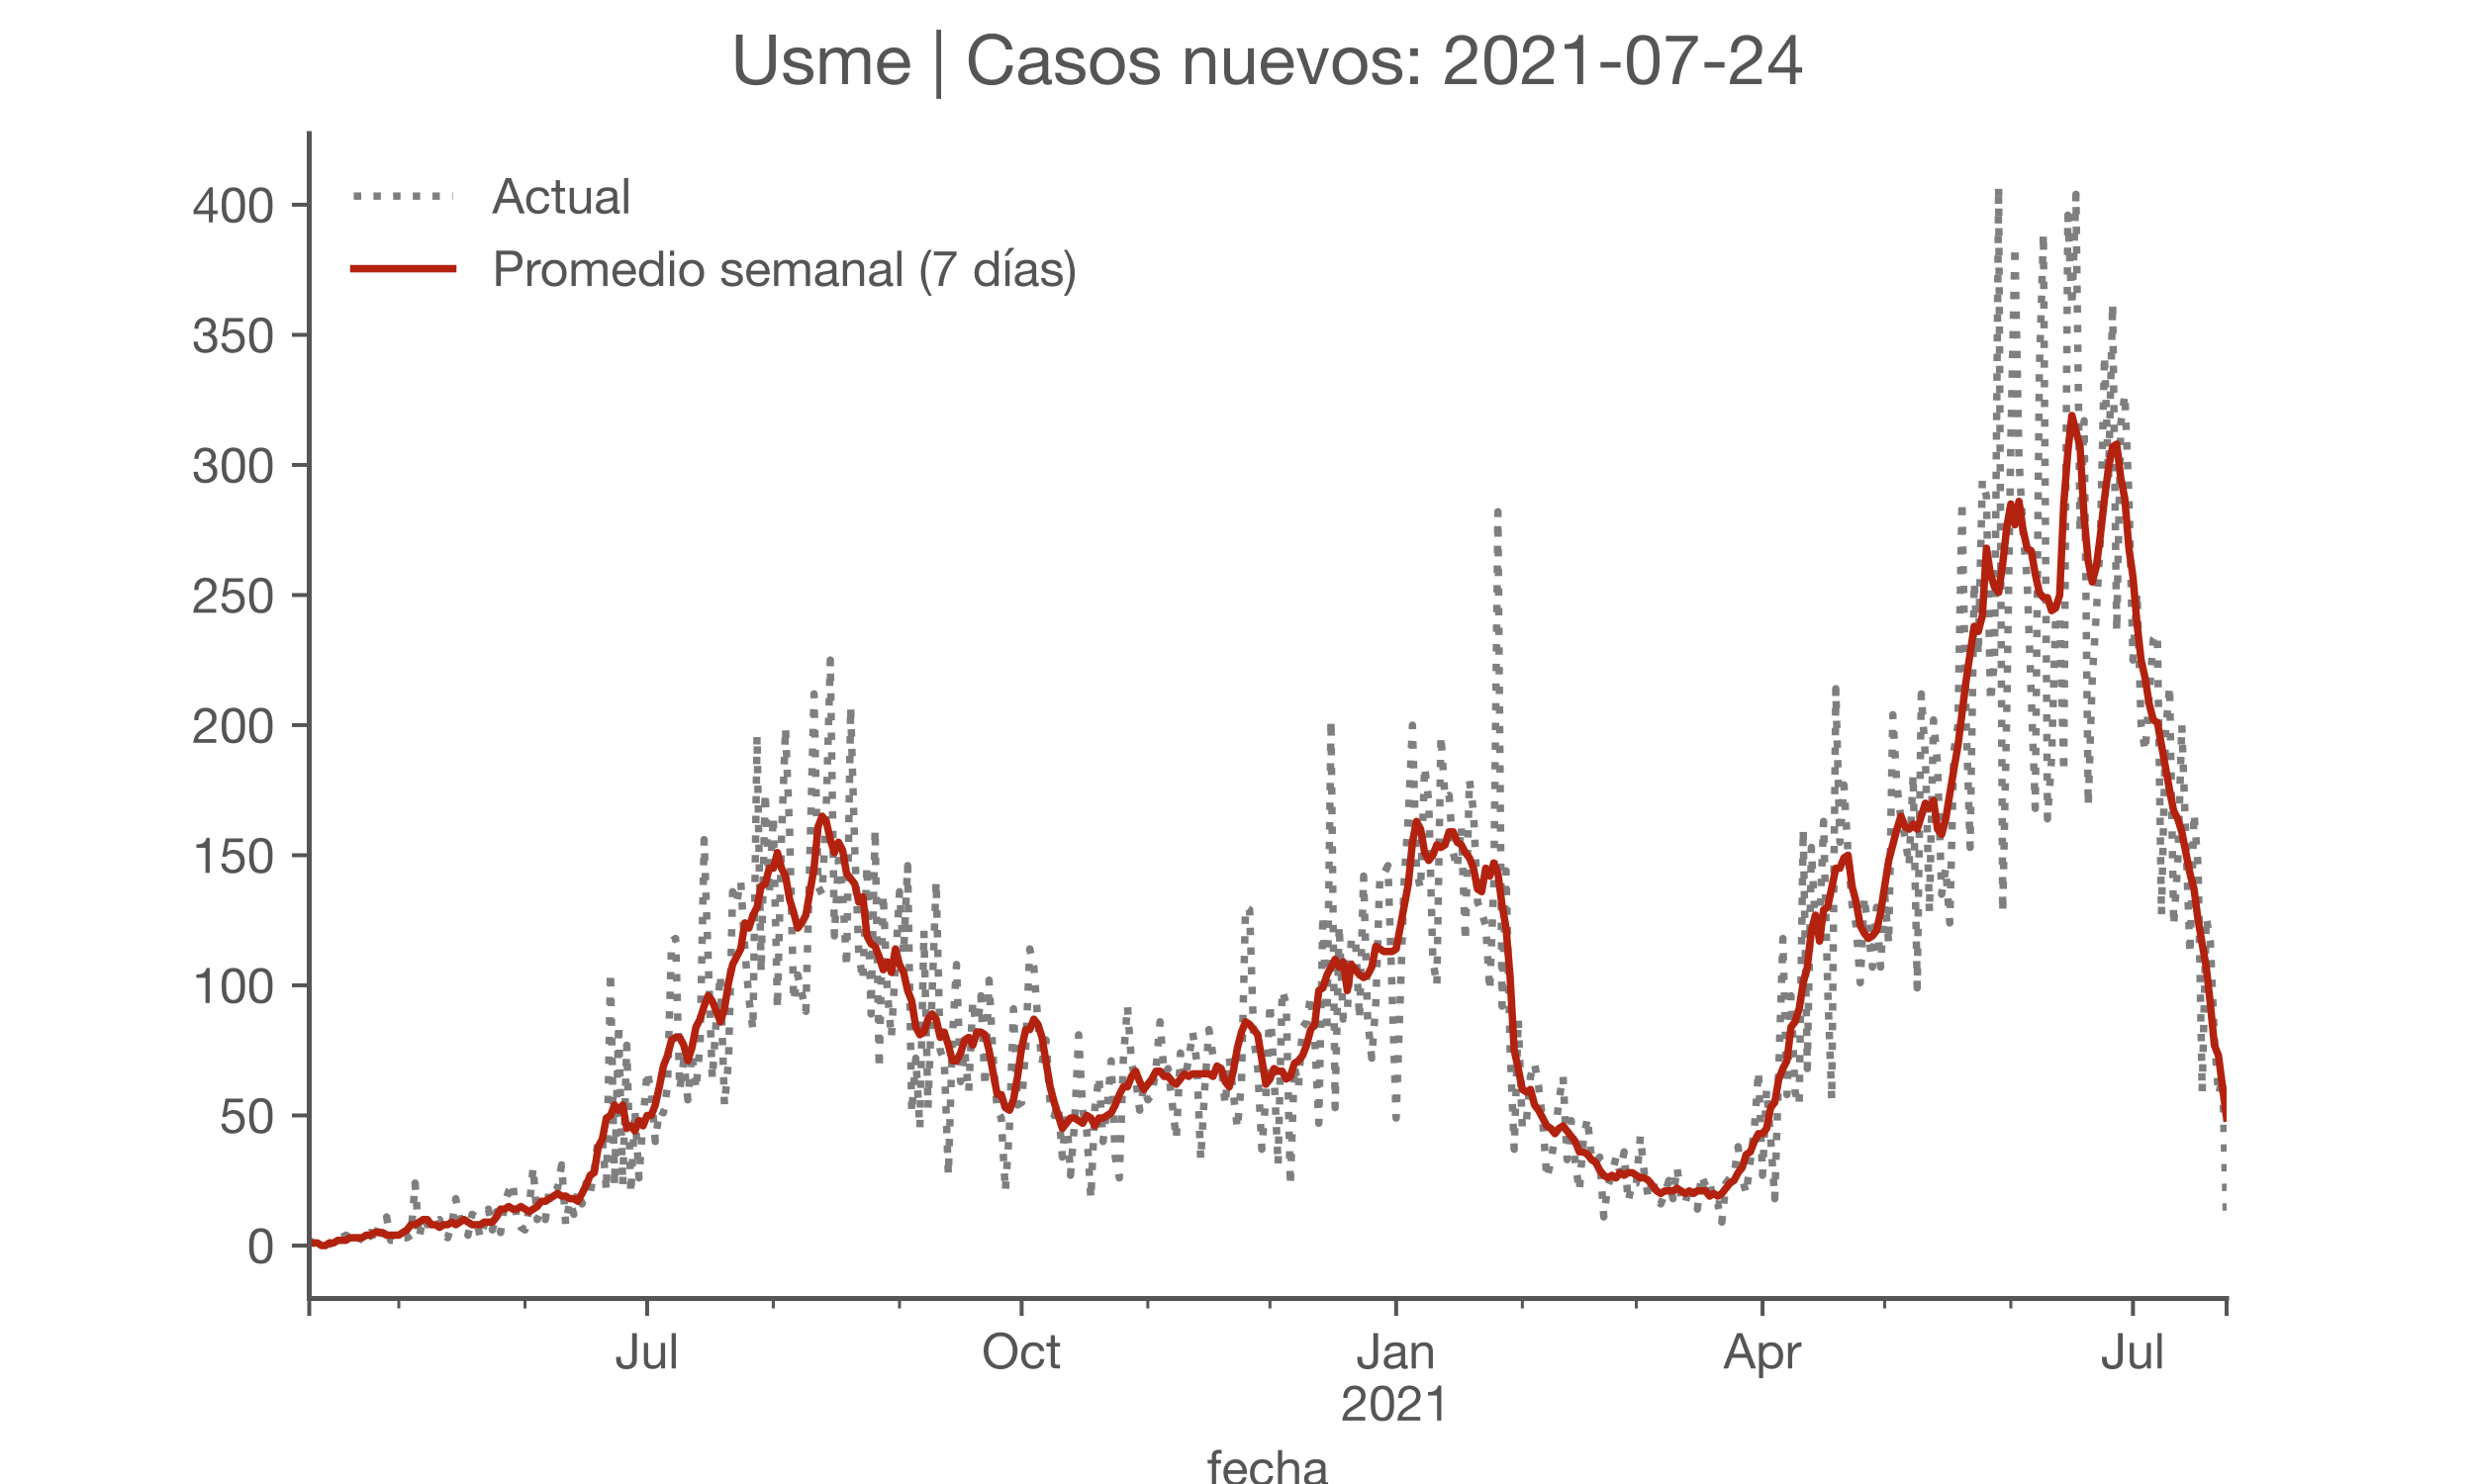 <?xml version="1.0" encoding="utf-8" standalone="no"?>
<!DOCTYPE svg PUBLIC "-//W3C//DTD SVG 1.1//EN"
  "http://www.w3.org/Graphics/SVG/1.1/DTD/svg11.dtd">
<!-- Created with matplotlib (https://matplotlib.org/) -->
<svg height="300pt" version="1.1" viewBox="0 0 500 300" width="500pt" xmlns="http://www.w3.org/2000/svg" xmlns:xlink="http://www.w3.org/1999/xlink">
 <defs>
  <style type="text/css">*{stroke-linecap:butt;stroke-linejoin:round;}</style>
 </defs>
 <g id="figure_1">
  <g id="patch_1">
   <path d="M 0 300 
L 500 300 
L 500 0 
L 0 0 
z
" style="fill:#ffffff;"/>
  </g>
  <g id="axes_1">
   <g id="patch_2">
    <path d="M 62.5 262.5 
L 450 262.5 
L 450 27 
L 62.5 27 
z
" style="fill:#ffffff;"/>
   </g>
   <g id="matplotlib.axis_1">
    <g id="xtick_1">
     <g id="line2d_1">
      <defs>
       <path d="M 0 0 
L 0 3.5 
" id="m0db5bf2053" style="stroke:#555555;stroke-width:0.8;"/>
      </defs>
      <g>
       <use style="fill:#555555;stroke:#555555;stroke-width:0.8;" x="62.5" xlink:href="#m0db5bf2053" y="262.5"/>
      </g>
     </g>
    </g>
    <g id="xtick_2">
     <g id="line2d_2">
      <g>
       <use style="fill:#555555;stroke:#555555;stroke-width:0.8;" x="130.786" xlink:href="#m0db5bf2053" y="262.5"/>
      </g>
     </g>
     <g id="text_1">
      <!-- Jul -->
      <g style="fill:#555555;" transform="translate(124.3 276.641)scale(0.1 -0.1)">
       <defs>
        <path d="M 44.094 17.797 
L 44.094 71.406 
L 34.594 71.406 
L 34.594 19.203 
Q 34.594 13.297 32.141 9.797 
Q 29.703 6.297 23.203 6.297 
Q 19.703 6.297 17.453 7.344 
Q 15.203 8.406 13.953 10.297 
Q 12.703 12.203 12.203 14.797 
Q 11.703 17.406 11.703 20.5 
L 11.703 23.5 
L 2.203 23.5 
L 2.203 19.094 
Q 2.203 8.906 7.594 3.656 
Q 13 -1.594 23 -1.594 
Q 29 -1.594 33.047 0.047 
Q 37.094 1.703 39.547 4.453 
Q 42 7.203 43.047 10.703 
Q 44.094 14.203 44.094 17.797 
z
" id="HelveticaNeue-74"/>
        <path d="M 49.203 0 
L 49.203 51.703 
L 40.703 51.703 
L 40.703 22.5 
Q 40.703 19 39.75 16.047 
Q 38.797 13.094 36.891 10.891 
Q 35 8.703 32.141 7.5 
Q 29.297 6.297 25.406 6.297 
Q 20.5 6.297 17.703 9.094 
Q 14.906 11.906 14.906 16.703 
L 14.906 51.703 
L 6.406 51.703 
L 6.406 17.703 
Q 6.406 13.5 7.25 10.047 
Q 8.094 6.594 10.188 4.094 
Q 12.297 1.594 15.688 0.25 
Q 19.094 -1.094 24.203 -1.094 
Q 29.906 -1.094 34.094 1.156 
Q 38.297 3.406 41 8.203 
L 41.203 8.203 
L 41.203 0 
z
" id="HelveticaNeue-117"/>
        <path d="M 6.906 71.406 
L 6.906 0 
L 15.406 0 
L 15.406 71.406 
z
" id="HelveticaNeue-108"/>
       </defs>
       <use xlink:href="#HelveticaNeue-74"/>
       <use x="51.9" xlink:href="#HelveticaNeue-117"/>
       <use x="107.5" xlink:href="#HelveticaNeue-108"/>
      </g>
     </g>
    </g>
    <g id="xtick_3">
     <g id="line2d_3">
      <g>
       <use style="fill:#555555;stroke:#555555;stroke-width:0.8;" x="206.476" xlink:href="#m0db5bf2053" y="262.5"/>
      </g>
     </g>
     <g id="text_2">
      <!-- Oct -->
      <g style="fill:#555555;" transform="translate(198.415 276.641)scale(0.1 -0.1)">
       <defs>
        <path d="M 13.297 35.703 
Q 13.297 41.094 14.688 46.344 
Q 16.094 51.594 19.094 55.797 
Q 22.094 60 26.797 62.547 
Q 31.5 65.094 38 65.094 
Q 44.5 65.094 49.203 62.547 
Q 53.906 60 56.906 55.797 
Q 59.906 51.594 61.297 46.344 
Q 62.703 41.094 62.703 35.703 
Q 62.703 30.297 61.297 25.047 
Q 59.906 19.797 56.906 15.594 
Q 53.906 11.406 49.203 8.844 
Q 44.5 6.297 38 6.297 
Q 31.5 6.297 26.797 8.844 
Q 22.094 11.406 19.094 15.594 
Q 16.094 19.797 14.688 25.047 
Q 13.297 30.297 13.297 35.703 
z
M 3.797 35.703 
Q 3.797 28.406 5.938 21.656 
Q 8.094 14.906 12.391 9.703 
Q 16.703 4.5 23.094 1.453 
Q 29.5 -1.594 38 -1.594 
Q 46.5 -1.594 52.891 1.453 
Q 59.297 4.5 63.594 9.703 
Q 67.906 14.906 70.047 21.656 
Q 72.203 28.406 72.203 35.703 
Q 72.203 43 70.047 49.75 
Q 67.906 56.5 63.594 61.703 
Q 59.297 66.906 52.891 70 
Q 46.5 73.094 38 73.094 
Q 29.5 73.094 23.094 70 
Q 16.703 66.906 12.391 61.703 
Q 8.094 56.5 5.938 49.75 
Q 3.797 43 3.797 35.703 
z
" id="HelveticaNeue-79"/>
        <path d="M 41.5 35.094 
L 50.297 35.094 
Q 49.797 39.703 47.891 43.047 
Q 46 46.406 43.047 48.594 
Q 40.094 50.797 36.25 51.844 
Q 32.406 52.906 28 52.906 
Q 21.906 52.906 17.297 50.75 
Q 12.703 48.594 9.641 44.844 
Q 6.594 41.094 5.094 36.047 
Q 3.594 31 3.594 25.203 
Q 3.594 19.406 5.141 14.547 
Q 6.703 9.703 9.75 6.203 
Q 12.797 2.703 17.344 0.797 
Q 21.906 -1.094 27.797 -1.094 
Q 37.703 -1.094 43.453 4.094 
Q 49.203 9.297 50.594 18.906 
L 41.906 18.906 
Q 41.094 12.906 37.547 9.594 
Q 34 6.297 27.703 6.297 
Q 23.703 6.297 20.797 7.891 
Q 17.906 9.5 16.094 12.141 
Q 14.297 14.797 13.438 18.188 
Q 12.594 21.594 12.594 25.203 
Q 12.594 29.094 13.391 32.75 
Q 14.203 36.406 16.047 39.203 
Q 17.906 42 21 43.703 
Q 24.094 45.406 28.703 45.406 
Q 34.094 45.406 37.297 42.703 
Q 40.5 40 41.5 35.094 
z
" id="HelveticaNeue-99"/>
        <path d="M 18.203 51.703 
L 18.203 67.203 
L 9.703 67.203 
L 9.703 51.703 
L 0.906 51.703 
L 0.906 44.203 
L 9.703 44.203 
L 9.703 11.297 
Q 9.703 7.703 10.391 5.5 
Q 11.094 3.297 12.547 2.094 
Q 14 0.906 16.344 0.453 
Q 18.703 0 22 0 
L 28.5 0 
L 28.5 7.5 
L 24.594 7.5 
Q 22.594 7.5 21.344 7.641 
Q 20.094 7.797 19.391 8.297 
Q 18.703 8.797 18.453 9.688 
Q 18.203 10.594 18.203 12.094 
L 18.203 44.203 
L 28.5 44.203 
L 28.5 51.703 
z
" id="HelveticaNeue-116"/>
       </defs>
       <use xlink:href="#HelveticaNeue-79"/>
       <use x="76" xlink:href="#HelveticaNeue-99"/>
       <use x="129.7" xlink:href="#HelveticaNeue-116"/>
      </g>
     </g>
    </g>
    <g id="xtick_4">
     <g id="line2d_4">
      <g>
       <use style="fill:#555555;stroke:#555555;stroke-width:0.8;" x="282.166" xlink:href="#m0db5bf2053" y="262.5"/>
      </g>
     </g>
     <g id="text_3">
      <!-- Jan -->
      <g style="fill:#555555;" transform="translate(274.105 276.641)scale(0.1 -0.1)">
       <defs>
        <path d="M 52.203 0.203 
Q 50 -1.094 46.094 -1.094 
Q 42.797 -1.094 40.844 0.75 
Q 38.906 2.594 38.906 6.797 
Q 35.406 2.594 30.75 0.75 
Q 26.094 -1.094 20.703 -1.094 
Q 17.203 -1.094 14.047 -0.297 
Q 10.906 0.5 8.594 2.203 
Q 6.297 3.906 4.938 6.656 
Q 3.594 9.406 3.594 13.297 
Q 3.594 17.703 5.094 20.5 
Q 6.594 23.297 9.047 25.047 
Q 11.5 26.797 14.641 27.688 
Q 17.797 28.594 21.094 29.203 
Q 24.594 29.906 27.75 30.25 
Q 30.906 30.594 33.297 31.25 
Q 35.703 31.906 37.094 33.156 
Q 38.5 34.406 38.5 36.797 
Q 38.5 39.594 37.453 41.297 
Q 36.406 43 34.75 43.891 
Q 33.094 44.797 31.047 45.094 
Q 29 45.406 27 45.406 
Q 21.594 45.406 18 43.344 
Q 14.406 41.297 14.094 35.594 
L 5.594 35.594 
Q 5.797 40.406 7.594 43.703 
Q 9.406 47 12.406 49.047 
Q 15.406 51.094 19.25 52 
Q 23.094 52.906 27.5 52.906 
Q 31 52.906 34.453 52.406 
Q 37.906 51.906 40.703 50.344 
Q 43.5 48.797 45.203 46 
Q 46.906 43.203 46.906 38.703 
L 46.906 12.094 
Q 46.906 9.094 47.25 7.688 
Q 47.594 6.297 49.594 6.297 
Q 50.703 6.297 52.203 6.797 
z
M 38.406 26.703 
Q 36.797 25.5 34.188 24.953 
Q 31.594 24.406 28.75 24.047 
Q 25.906 23.703 23 23.25 
Q 20.094 22.797 17.797 21.797 
Q 15.5 20.797 14.047 18.938 
Q 12.594 17.094 12.594 13.906 
Q 12.594 11.797 13.438 10.344 
Q 14.297 8.906 15.641 8 
Q 17 7.094 18.797 6.688 
Q 20.594 6.297 22.594 6.297 
Q 26.797 6.297 29.797 7.438 
Q 32.797 8.594 34.688 10.344 
Q 36.594 12.094 37.5 14.141 
Q 38.406 16.203 38.406 18 
z
" id="HelveticaNeue-97"/>
        <path d="M 6.406 51.703 
L 6.406 0 
L 14.906 0 
L 14.906 29.203 
Q 14.906 32.703 15.844 35.641 
Q 16.797 38.594 18.688 40.797 
Q 20.594 43 23.438 44.203 
Q 26.297 45.406 30.203 45.406 
Q 35.094 45.406 37.891 42.594 
Q 40.703 39.797 40.703 35 
L 40.703 0 
L 49.203 0 
L 49.203 34 
Q 49.203 38.203 48.344 41.641 
Q 47.5 45.094 45.391 47.594 
Q 43.297 50.094 39.891 51.5 
Q 36.5 52.906 31.406 52.906 
Q 19.906 52.906 14.594 43.5 
L 14.406 43.5 
L 14.406 51.703 
z
" id="HelveticaNeue-110"/>
       </defs>
       <use xlink:href="#HelveticaNeue-74"/>
       <use x="51.9" xlink:href="#HelveticaNeue-97"/>
       <use x="105.6" xlink:href="#HelveticaNeue-110"/>
      </g>
      <!-- 2021 -->
      <g style="fill:#555555;" transform="translate(271.047 287.18)scale(0.1 -0.1)">
       <defs>
        <path d="M 4.406 45.797 
L 12.906 45.797 
Q 12.797 49 13.547 52.141 
Q 14.297 55.297 16 57.797 
Q 17.703 60.297 20.344 61.844 
Q 23 63.406 26.703 63.406 
Q 29.5 63.406 32 62.5 
Q 34.5 61.594 36.344 59.891 
Q 38.203 58.203 39.297 55.844 
Q 40.406 53.5 40.406 50.594 
Q 40.406 46.906 39.25 44.094 
Q 38.094 41.297 35.844 38.891 
Q 33.594 36.5 30.188 34.141 
Q 26.797 31.797 22.297 29 
Q 18.594 26.797 15.188 24.297 
Q 11.797 21.797 9.094 18.5 
Q 6.406 15.203 4.656 10.75 
Q 2.906 6.297 2.406 0 
L 48.703 0 
L 48.703 7.5 
L 12.297 7.5 
Q 12.906 10.797 14.844 13.344 
Q 16.797 15.906 19.547 18.094 
Q 22.297 20.297 25.594 22.25 
Q 28.906 24.203 32.203 26.203 
Q 35.5 28.297 38.594 30.594 
Q 41.703 32.906 44.094 35.75 
Q 46.5 38.594 47.953 42.188 
Q 49.406 45.797 49.406 50.5 
Q 49.406 55.5 47.656 59.297 
Q 45.906 63.094 42.906 65.641 
Q 39.906 68.203 35.844 69.547 
Q 31.797 70.906 27.203 70.906 
Q 21.594 70.906 17.188 69 
Q 12.797 67.094 9.844 63.75 
Q 6.906 60.406 5.5 55.797 
Q 4.094 51.203 4.406 45.797 
z
" id="HelveticaNeue-50"/>
        <path d="M 13.203 34.906 
Q 13.203 37.5 13.25 40.641 
Q 13.297 43.797 13.75 46.938 
Q 14.203 50.094 15.047 53.094 
Q 15.906 56.094 17.547 58.344 
Q 19.203 60.594 21.703 62 
Q 24.203 63.406 27.797 63.406 
Q 31.406 63.406 33.906 62 
Q 36.406 60.594 38.047 58.344 
Q 39.703 56.094 40.547 53.094 
Q 41.406 50.094 41.844 46.938 
Q 42.297 43.797 42.344 40.641 
Q 42.406 37.5 42.406 34.906 
Q 42.406 30.906 42.156 25.953 
Q 41.906 21 40.547 16.641 
Q 39.203 12.297 36.203 9.297 
Q 33.203 6.297 27.797 6.297 
Q 22.406 6.297 19.406 9.297 
Q 16.406 12.297 15.047 16.641 
Q 13.703 21 13.453 25.953 
Q 13.203 30.906 13.203 34.906 
z
M 4.203 34.797 
Q 4.203 30.906 4.391 26.703 
Q 4.594 22.5 5.391 18.5 
Q 6.203 14.5 7.703 10.953 
Q 9.203 7.406 11.797 4.703 
Q 14.406 2 18.344 0.453 
Q 22.297 -1.094 27.797 -1.094 
Q 33.406 -1.094 37.297 0.453 
Q 41.203 2 43.797 4.703 
Q 46.406 7.406 47.906 10.953 
Q 49.406 14.5 50.203 18.5 
Q 51 22.5 51.203 26.703 
Q 51.406 30.906 51.406 34.797 
Q 51.406 38.703 51.203 42.891 
Q 51 47.094 50.203 51.094 
Q 49.406 55.094 47.906 58.688 
Q 46.406 62.297 43.797 65 
Q 41.203 67.703 37.25 69.297 
Q 33.297 70.906 27.797 70.906 
Q 22.297 70.906 18.344 69.297 
Q 14.406 67.703 11.797 65 
Q 9.203 62.297 7.703 58.688 
Q 6.203 55.094 5.391 51.094 
Q 4.594 47.094 4.391 42.891 
Q 4.203 38.703 4.203 34.797 
z
" id="HelveticaNeue-48"/>
        <path d="M 35.594 0 
L 35.594 70.906 
L 29.094 70.906 
Q 28.406 66.906 26.5 64.297 
Q 24.594 61.703 21.844 60.203 
Q 19.094 58.703 15.688 58.141 
Q 12.297 57.594 8.703 57.594 
L 8.703 50.797 
L 27.094 50.797 
L 27.094 0 
z
" id="HelveticaNeue-49"/>
       </defs>
       <use xlink:href="#HelveticaNeue-50"/>
       <use x="55.6" xlink:href="#HelveticaNeue-48"/>
       <use x="111.2" xlink:href="#HelveticaNeue-50"/>
       <use x="166.8" xlink:href="#HelveticaNeue-49"/>
      </g>
     </g>
    </g>
    <g id="xtick_5">
     <g id="line2d_5">
      <g>
       <use style="fill:#555555;stroke:#555555;stroke-width:0.8;" x="356.21" xlink:href="#m0db5bf2053" y="262.5"/>
      </g>
     </g>
     <g id="text_4">
      <!-- Apr -->
      <g style="fill:#555555;" transform="translate(348.341 276.641)scale(0.1 -0.1)">
       <defs>
        <path d="M 20.094 29.5 
L 32.203 62.797 
L 32.406 62.797 
L 44.297 29.5 
z
M 27.203 71.406 
L -0.594 0 
L 9.094 0 
L 17.094 21.5 
L 47.297 21.5 
L 55.094 0 
L 65.594 0 
L 37.703 71.406 
z
" id="HelveticaNeue-65"/>
        <path d="M 6.703 51.703 
L 6.703 -19.703 
L 15.203 -19.703 
L 15.203 6.906 
L 15.406 6.906 
Q 16.797 4.594 18.844 3.047 
Q 20.906 1.5 23.203 0.594 
Q 25.5 -0.297 27.844 -0.688 
Q 30.203 -1.094 32.094 -1.094 
Q 38 -1.094 42.453 1 
Q 46.906 3.094 49.844 6.75 
Q 52.797 10.406 54.25 15.297 
Q 55.703 20.203 55.703 25.703 
Q 55.703 31.203 54.203 36.094 
Q 52.703 41 49.75 44.75 
Q 46.797 48.5 42.344 50.703 
Q 37.906 52.906 31.906 52.906 
Q 26.5 52.906 22 50.953 
Q 17.5 49 15.406 44.703 
L 15.203 44.703 
L 15.203 51.703 
z
M 46.703 26.297 
Q 46.703 22.5 45.891 18.891 
Q 45.094 15.297 43.297 12.5 
Q 41.5 9.703 38.547 8 
Q 35.594 6.297 31.203 6.297 
Q 26.797 6.297 23.688 7.938 
Q 20.594 9.594 18.641 12.297 
Q 16.703 15 15.797 18.547 
Q 14.906 22.094 14.906 25.906 
Q 14.906 29.5 15.75 33 
Q 16.594 36.5 18.5 39.25 
Q 20.406 42 23.406 43.703 
Q 26.406 45.406 30.703 45.406 
Q 34.797 45.406 37.844 43.797 
Q 40.906 42.203 42.844 39.5 
Q 44.797 36.797 45.75 33.344 
Q 46.703 29.906 46.703 26.297 
z
" id="HelveticaNeue-112"/>
        <path d="M 6.094 51.703 
L 6.094 0 
L 14.594 0 
L 14.594 23 
Q 14.594 28 15.594 31.844 
Q 16.594 35.703 18.797 38.391 
Q 21 41.094 24.594 42.5 
Q 28.203 43.906 33.297 43.906 
L 33.297 52.906 
Q 26.406 53.094 21.906 50.094 
Q 17.406 47.094 14.297 40.797 
L 14.094 40.797 
L 14.094 51.703 
z
" id="HelveticaNeue-114"/>
       </defs>
       <use xlink:href="#HelveticaNeue-65"/>
       <use x="64.8" xlink:href="#HelveticaNeue-112"/>
       <use x="124.1" xlink:href="#HelveticaNeue-114"/>
      </g>
     </g>
    </g>
    <g id="xtick_6">
     <g id="line2d_6">
      <g>
       <use style="fill:#555555;stroke:#555555;stroke-width:0.8;" x="431.077" xlink:href="#m0db5bf2053" y="262.5"/>
      </g>
     </g>
     <g id="text_5">
      <!-- Jul -->
      <g style="fill:#555555;" transform="translate(424.592 276.641)scale(0.1 -0.1)">
       <use xlink:href="#HelveticaNeue-74"/>
       <use x="51.9" xlink:href="#HelveticaNeue-117"/>
       <use x="107.5" xlink:href="#HelveticaNeue-108"/>
      </g>
     </g>
    </g>
    <g id="xtick_7">
     <g id="line2d_7">
      <g>
       <use style="fill:#555555;stroke:#555555;stroke-width:0.8;" x="450" xlink:href="#m0db5bf2053" y="262.5"/>
      </g>
     </g>
    </g>
    <g id="xtick_8">
     <g id="line2d_8">
      <defs>
       <path d="M 0 0 
L 0 2 
" id="m8825374f97" style="stroke:#555555;stroke-width:0.6;"/>
      </defs>
      <g>
       <use style="fill:#555555;stroke:#555555;stroke-width:0.6;" x="80.6" xlink:href="#m8825374f97" y="262.5"/>
      </g>
     </g>
    </g>
    <g id="xtick_9">
     <g id="line2d_9">
      <g>
       <use style="fill:#555555;stroke:#555555;stroke-width:0.6;" x="106.104" xlink:href="#m8825374f97" y="262.5"/>
      </g>
     </g>
    </g>
    <g id="xtick_10">
     <g id="line2d_10">
      <g>
       <use style="fill:#555555;stroke:#555555;stroke-width:0.6;" x="156.29" xlink:href="#m8825374f97" y="262.5"/>
      </g>
     </g>
    </g>
    <g id="xtick_11">
     <g id="line2d_11">
      <g>
       <use style="fill:#555555;stroke:#555555;stroke-width:0.6;" x="181.794" xlink:href="#m8825374f97" y="262.5"/>
      </g>
     </g>
    </g>
    <g id="xtick_12">
     <g id="line2d_12">
      <g>
       <use style="fill:#555555;stroke:#555555;stroke-width:0.6;" x="231.98" xlink:href="#m8825374f97" y="262.5"/>
      </g>
     </g>
    </g>
    <g id="xtick_13">
     <g id="line2d_13">
      <g>
       <use style="fill:#555555;stroke:#555555;stroke-width:0.6;" x="256.661" xlink:href="#m8825374f97" y="262.5"/>
      </g>
     </g>
    </g>
    <g id="xtick_14">
     <g id="line2d_14">
      <g>
       <use style="fill:#555555;stroke:#555555;stroke-width:0.6;" x="307.67" xlink:href="#m8825374f97" y="262.5"/>
      </g>
     </g>
    </g>
    <g id="xtick_15">
     <g id="line2d_15">
      <g>
       <use style="fill:#555555;stroke:#555555;stroke-width:0.6;" x="330.706" xlink:href="#m8825374f97" y="262.5"/>
      </g>
     </g>
    </g>
    <g id="xtick_16">
     <g id="line2d_16">
      <g>
       <use style="fill:#555555;stroke:#555555;stroke-width:0.6;" x="380.892" xlink:href="#m8825374f97" y="262.5"/>
      </g>
     </g>
    </g>
    <g id="xtick_17">
     <g id="line2d_17">
      <g>
       <use style="fill:#555555;stroke:#555555;stroke-width:0.6;" x="406.396" xlink:href="#m8825374f97" y="262.5"/>
      </g>
     </g>
    </g>
    <g id="text_6">
     <!-- fecha -->
     <g style="fill:#555555;" transform="translate(243.935 300.291)scale(0.1 -0.1)">
      <defs>
       <path d="M 9.906 44.203 
L 9.906 0 
L 18.406 0 
L 18.406 44.203 
L 28.406 44.203 
L 28.406 51.703 
L 18.406 51.703 
L 18.406 58.906 
Q 18.406 62.297 20.094 63.5 
Q 21.797 64.703 24.906 64.703 
Q 26 64.703 27.297 64.547 
Q 28.594 64.406 29.703 64 
L 29.703 71.406 
Q 28.5 71.797 26.953 72 
Q 25.406 72.203 24.203 72.203 
Q 17.203 72.203 13.547 68.953 
Q 9.906 65.703 9.906 59.406 
L 9.906 51.703 
L 1.203 51.703 
L 1.203 44.203 
z
" id="HelveticaNeue-102"/>
       <path d="M 42.297 30.797 
L 12.594 30.797 
Q 12.797 33.797 13.891 36.438 
Q 15 39.094 16.891 41.094 
Q 18.797 43.094 21.438 44.25 
Q 24.094 45.406 27.406 45.406 
Q 30.594 45.406 33.25 44.25 
Q 35.906 43.094 37.844 41.141 
Q 39.797 39.203 40.938 36.5 
Q 42.094 33.797 42.297 30.797 
z
M 50.5 16.406 
L 42.094 16.406 
Q 41 11.297 37.547 8.797 
Q 34.094 6.297 28.703 6.297 
Q 24.5 6.297 21.391 7.688 
Q 18.297 9.094 16.297 11.438 
Q 14.297 13.797 13.391 16.844 
Q 12.5 19.906 12.594 23.297 
L 51.297 23.297 
Q 51.5 28 50.453 33.203 
Q 49.406 38.406 46.656 42.797 
Q 43.906 47.203 39.344 50.047 
Q 34.797 52.906 27.906 52.906 
Q 22.594 52.906 18.141 50.906 
Q 13.703 48.906 10.453 45.297 
Q 7.203 41.703 5.391 36.797 
Q 3.594 31.906 3.594 26 
Q 3.797 20.094 5.344 15.094 
Q 6.906 10.094 10 6.5 
Q 13.094 2.906 17.641 0.906 
Q 22.203 -1.094 28.406 -1.094 
Q 37.203 -1.094 43 3.297 
Q 48.797 7.703 50.5 16.406 
z
" id="HelveticaNeue-101"/>
       <path d="M 6.406 71.406 
L 6.406 0 
L 14.906 0 
L 14.906 29.203 
Q 14.906 32.703 15.844 35.641 
Q 16.797 38.594 18.688 40.797 
Q 20.594 43 23.438 44.203 
Q 26.297 45.406 30.203 45.406 
Q 35.094 45.406 37.891 42.594 
Q 40.703 39.797 40.703 35 
L 40.703 0 
L 49.203 0 
L 49.203 34 
Q 49.203 38.203 48.344 41.641 
Q 47.5 45.094 45.391 47.594 
Q 43.297 50.094 39.891 51.5 
Q 36.5 52.906 31.406 52.906 
Q 29.094 52.906 26.641 52.406 
Q 24.203 51.906 21.953 50.844 
Q 19.703 49.797 17.891 48.141 
Q 16.094 46.5 15.094 44.094 
L 14.906 44.094 
L 14.906 71.406 
z
" id="HelveticaNeue-104"/>
      </defs>
      <use xlink:href="#HelveticaNeue-102"/>
      <use x="29.6" xlink:href="#HelveticaNeue-101"/>
      <use x="83.3" xlink:href="#HelveticaNeue-99"/>
      <use x="137" xlink:href="#HelveticaNeue-104"/>
      <use x="192.6" xlink:href="#HelveticaNeue-97"/>
     </g>
    </g>
   </g>
   <g id="matplotlib.axis_2">
    <g id="ytick_1">
     <g id="line2d_18">
      <defs>
       <path d="M 0 0 
L -3.5 0 
" id="m5fdce26d82" style="stroke:#555555;stroke-width:0.8;"/>
      </defs>
      <g>
       <use style="fill:#555555;stroke:#555555;stroke-width:0.8;" x="62.5" xlink:href="#m5fdce26d82" y="251.795"/>
      </g>
     </g>
     <g id="text_7">
      <!-- 0 -->
      <g style="fill:#555555;" transform="translate(49.941 255.366)scale(0.1 -0.1)">
       <use xlink:href="#HelveticaNeue-48"/>
      </g>
     </g>
    </g>
    <g id="ytick_2">
     <g id="line2d_19">
      <g>
       <use style="fill:#555555;stroke:#555555;stroke-width:0.8;" x="62.5" xlink:href="#m5fdce26d82" y="225.494"/>
      </g>
     </g>
     <g id="text_8">
      <!-- 50 -->
      <g style="fill:#555555;" transform="translate(44.381 229.065)scale(0.1 -0.1)">
       <defs>
        <path d="M 47 62.203 
L 47 69.703 
L 12 69.703 
L 5.406 32.906 
L 12.703 32.5 
Q 15.203 35.5 18.453 37.344 
Q 21.703 39.203 25.906 39.203 
Q 29.5 39.203 32.453 38 
Q 35.406 36.797 37.5 34.641 
Q 39.594 32.5 40.75 29.547 
Q 41.906 26.594 41.906 23.094 
Q 41.906 18.906 40.703 15.75 
Q 39.5 12.594 37.453 10.5 
Q 35.406 8.406 32.656 7.344 
Q 29.906 6.297 26.906 6.297 
Q 23.703 6.297 21.047 7.25 
Q 18.406 8.203 16.453 9.953 
Q 14.5 11.703 13.344 14.047 
Q 12.203 16.406 12 19.094 
L 3.5 19.094 
Q 3.594 14.297 5.391 10.5 
Q 7.203 6.703 10.297 4.141 
Q 13.406 1.594 17.453 0.25 
Q 21.5 -1.094 26.094 -1.094 
Q 32.297 -1.094 36.938 0.844 
Q 41.594 2.797 44.688 6.094 
Q 47.797 9.406 49.344 13.656 
Q 50.906 17.906 50.906 22.406 
Q 50.906 28.5 49.094 33.047 
Q 47.297 37.594 44.188 40.641 
Q 41.094 43.703 36.891 45.203 
Q 32.703 46.703 28 46.703 
Q 24.406 46.703 20.75 45.453 
Q 17.094 44.203 14.797 41.594 
L 14.594 41.797 
L 18.406 62.203 
z
" id="HelveticaNeue-53"/>
       </defs>
       <use xlink:href="#HelveticaNeue-53"/>
       <use x="55.6" xlink:href="#HelveticaNeue-48"/>
      </g>
     </g>
    </g>
    <g id="ytick_3">
     <g id="line2d_20">
      <g>
       <use style="fill:#555555;stroke:#555555;stroke-width:0.8;" x="62.5" xlink:href="#m5fdce26d82" y="199.193"/>
      </g>
     </g>
     <g id="text_9">
      <!-- 100 -->
      <g style="fill:#555555;" transform="translate(38.822 202.764)scale(0.1 -0.1)">
       <use xlink:href="#HelveticaNeue-49"/>
       <use x="55.6" xlink:href="#HelveticaNeue-48"/>
       <use x="111.2" xlink:href="#HelveticaNeue-48"/>
      </g>
     </g>
    </g>
    <g id="ytick_4">
     <g id="line2d_21">
      <g>
       <use style="fill:#555555;stroke:#555555;stroke-width:0.8;" x="62.5" xlink:href="#m5fdce26d82" y="172.892"/>
      </g>
     </g>
     <g id="text_10">
      <!-- 150 -->
      <g style="fill:#555555;" transform="translate(38.822 176.462)scale(0.1 -0.1)">
       <use xlink:href="#HelveticaNeue-49"/>
       <use x="55.6" xlink:href="#HelveticaNeue-53"/>
       <use x="111.2" xlink:href="#HelveticaNeue-48"/>
      </g>
     </g>
    </g>
    <g id="ytick_5">
     <g id="line2d_22">
      <g>
       <use style="fill:#555555;stroke:#555555;stroke-width:0.8;" x="62.5" xlink:href="#m5fdce26d82" y="146.591"/>
      </g>
     </g>
     <g id="text_11">
      <!-- 200 -->
      <g style="fill:#555555;" transform="translate(38.822 150.161)scale(0.1 -0.1)">
       <use xlink:href="#HelveticaNeue-50"/>
       <use x="55.6" xlink:href="#HelveticaNeue-48"/>
       <use x="111.2" xlink:href="#HelveticaNeue-48"/>
      </g>
     </g>
    </g>
    <g id="ytick_6">
     <g id="line2d_23">
      <g>
       <use style="fill:#555555;stroke:#555555;stroke-width:0.8;" x="62.5" xlink:href="#m5fdce26d82" y="120.29"/>
      </g>
     </g>
     <g id="text_12">
      <!-- 250 -->
      <g style="fill:#555555;" transform="translate(38.822 123.86)scale(0.1 -0.1)">
       <use xlink:href="#HelveticaNeue-50"/>
       <use x="55.6" xlink:href="#HelveticaNeue-53"/>
       <use x="111.2" xlink:href="#HelveticaNeue-48"/>
      </g>
     </g>
    </g>
    <g id="ytick_7">
     <g id="line2d_24">
      <g>
       <use style="fill:#555555;stroke:#555555;stroke-width:0.8;" x="62.5" xlink:href="#m5fdce26d82" y="93.989"/>
      </g>
     </g>
     <g id="text_13">
      <!-- 300 -->
      <g style="fill:#555555;" transform="translate(38.822 97.559)scale(0.1 -0.1)">
       <defs>
        <path d="M 21.797 40.5 
L 21.797 33.297 
Q 24.203 33.594 26.906 33.594 
Q 30.094 33.594 32.844 32.75 
Q 35.594 31.906 37.594 30.156 
Q 39.594 28.406 40.797 25.844 
Q 42 23.297 42 20 
Q 42 16.797 40.75 14.25 
Q 39.5 11.703 37.391 9.953 
Q 35.297 8.203 32.5 7.25 
Q 29.703 6.297 26.594 6.297 
Q 19.297 6.297 15.5 10.641 
Q 11.703 15 11.5 21.906 
L 3 21.906 
Q 2.906 16.406 4.547 12.094 
Q 6.203 7.797 9.297 4.844 
Q 12.406 1.906 16.797 0.406 
Q 21.203 -1.094 26.594 -1.094 
Q 31.594 -1.094 36.047 0.25 
Q 40.5 1.594 43.797 4.297 
Q 47.094 7 49.047 11.047 
Q 51 15.094 51 20.406 
Q 51 26.797 47.844 31.5 
Q 44.703 36.203 38.203 37.594 
L 38.203 37.797 
Q 42.406 39.703 45.203 43.391 
Q 48 47.094 48 51.906 
Q 48 56.797 46.344 60.391 
Q 44.703 64 41.797 66.297 
Q 38.906 68.594 34.953 69.75 
Q 31 70.906 26.406 70.906 
Q 21.094 70.906 17.047 69.203 
Q 13 67.5 10.297 64.5 
Q 7.594 61.5 6.141 57.297 
Q 4.703 53.094 4.5 48 
L 13 48 
Q 13 51.094 13.797 53.891 
Q 14.594 56.703 16.25 58.797 
Q 17.906 60.906 20.453 62.156 
Q 23 63.406 26.406 63.406 
Q 31.797 63.406 35.391 60.547 
Q 39 57.703 39 52 
Q 39 49.203 37.891 47 
Q 36.797 44.797 34.938 43.344 
Q 33.094 41.906 30.641 41.156 
Q 28.203 40.406 25.5 40.406 
L 23.703 40.406 
Q 23.203 40.406 22.703 40.406 
Q 22.297 40.406 21.797 40.5 
z
" id="HelveticaNeue-51"/>
       </defs>
       <use xlink:href="#HelveticaNeue-51"/>
       <use x="55.6" xlink:href="#HelveticaNeue-48"/>
       <use x="111.2" xlink:href="#HelveticaNeue-48"/>
      </g>
     </g>
    </g>
    <g id="ytick_8">
     <g id="line2d_25">
      <g>
       <use style="fill:#555555;stroke:#555555;stroke-width:0.8;" x="62.5" xlink:href="#m5fdce26d82" y="67.688"/>
      </g>
     </g>
     <g id="text_14">
      <!-- 350 -->
      <g style="fill:#555555;" transform="translate(38.822 71.258)scale(0.1 -0.1)">
       <use xlink:href="#HelveticaNeue-51"/>
       <use x="55.6" xlink:href="#HelveticaNeue-53"/>
       <use x="111.2" xlink:href="#HelveticaNeue-48"/>
      </g>
     </g>
    </g>
    <g id="ytick_9">
     <g id="line2d_26">
      <g>
       <use style="fill:#555555;stroke:#555555;stroke-width:0.8;" x="62.5" xlink:href="#m5fdce26d82" y="41.387"/>
      </g>
     </g>
     <g id="text_15">
      <!-- 400 -->
      <g style="fill:#555555;" transform="translate(38.822 44.957)scale(0.1 -0.1)">
       <defs>
        <path d="M 33.906 24.094 
L 10.094 24.094 
L 33.703 58.797 
L 33.906 58.797 
z
M 41.906 24.094 
L 41.906 70.906 
L 35.094 70.906 
L 2.797 24.797 
L 2.797 16.594 
L 33.906 16.594 
L 33.906 0 
L 41.906 0 
L 41.906 16.594 
L 51.5 16.594 
L 51.5 24.094 
z
" id="HelveticaNeue-52"/>
       </defs>
       <use xlink:href="#HelveticaNeue-52"/>
       <use x="55.6" xlink:href="#HelveticaNeue-48"/>
       <use x="111.2" xlink:href="#HelveticaNeue-48"/>
      </g>
     </g>
    </g>
   </g>
   <g id="line2d_27">
    <path clip-path="url(#p510b15b36e)" d="M 62.5 250.743 
L 64.145 251.795 
L 65.791 251.795 
L 66.614 251.269 
L 67.436 251.795 
L 68.259 250.743 
L 69.904 249.691 
L 72.373 251.269 
L 73.195 249.165 
L 74.018 249.691 
L 74.841 249.165 
L 75.663 251.269 
L 76.486 248.113 
L 77.309 250.217 
L 78.132 246.009 
L 78.954 250.743 
L 79.777 250.743 
L 80.6 250.217 
L 82.245 250.217 
L 83.068 249.691 
L 83.891 239.171 
L 84.713 250.217 
L 85.536 246.009 
L 86.359 247.587 
L 87.182 247.061 
L 88.004 247.061 
L 88.827 246.535 
L 89.65 249.691 
L 90.472 250.217 
L 91.295 247.587 
L 92.118 242.327 
L 92.941 246.535 
L 94.586 249.691 
L 95.409 245.483 
L 96.231 246.009 
L 97.054 250.217 
L 97.877 247.587 
L 98.7 244.431 
L 99.522 248.639 
L 100.345 244.957 
L 101.168 249.165 
L 101.99 243.379 
L 102.813 240.749 
L 103.636 239.171 
L 104.459 246.535 
L 105.281 248.113 
L 106.104 248.639 
L 106.927 244.431 
L 107.749 236.015 
L 108.572 246.535 
L 109.395 244.957 
L 110.218 246.535 
L 111.04 240.223 
L 111.863 240.749 
L 112.686 240.223 
L 113.508 235.489 
L 114.331 247.587 
L 115.154 242.853 
L 115.977 245.483 
L 116.799 240.749 
L 117.622 243.379 
L 118.445 239.171 
L 119.268 241.275 
L 120.09 236.541 
L 120.913 230.229 
L 121.736 230.229 
L 122.558 240.749 
L 123.381 196.563 
L 124.204 239.697 
L 125.027 207.084 
L 125.849 239.697 
L 126.672 211.292 
L 127.495 241.275 
L 128.317 224.442 
L 129.14 238.119 
L 129.963 226.546 
L 130.786 216.552 
L 131.608 220.76 
L 132.431 230.755 
L 133.254 224.442 
L 134.076 224.968 
L 134.899 219.708 
L 135.722 190.251 
L 136.545 189.725 
L 137.367 220.234 
L 138.19 214.448 
L 139.013 222.338 
L 139.835 212.87 
L 140.658 220.234 
L 141.481 211.292 
L 142.304 169.736 
L 143.949 218.13 
L 144.772 206.032 
L 145.594 197.089 
L 146.417 223.39 
L 147.24 214.448 
L 148.063 180.256 
L 148.885 182.361 
L 149.708 178.152 
L 150.531 191.829 
L 151.354 201.823 
L 152.176 208.136 
L 152.999 148.695 
L 153.822 196.563 
L 154.644 160.268 
L 155.467 180.782 
L 156.29 165.002 
L 157.113 203.927 
L 157.935 169.736 
L 158.758 147.117 
L 159.581 168.158 
L 160.403 202.349 
L 161.226 197.089 
L 162.872 204.453 
L 164.517 140.279 
L 165.34 179.204 
L 166.162 180.782 
L 166.985 163.424 
L 167.808 133.441 
L 168.631 189.199 
L 169.453 173.944 
L 170.276 179.73 
L 171.099 195.511 
L 171.921 142.909 
L 172.744 171.314 
L 173.567 192.881 
L 174.39 198.141 
L 175.212 174.996 
L 176.035 204.98 
L 176.858 167.632 
L 177.68 216.026 
L 178.503 180.782 
L 179.326 200.245 
L 180.149 209.714 
L 181.794 180.256 
L 182.617 192.881 
L 183.439 174.996 
L 184.262 224.968 
L 185.085 213.922 
L 185.908 228.124 
L 186.73 188.147 
L 187.553 223.916 
L 189.199 178.152 
L 190.021 212.344 
L 190.844 214.448 
L 191.667 237.593 
L 192.489 209.714 
L 193.312 194.985 
L 194.135 218.656 
L 194.958 212.344 
L 195.78 220.76 
L 196.603 202.349 
L 197.426 208.662 
L 198.248 201.297 
L 199.071 219.708 
L 199.894 198.141 
L 200.717 213.922 
L 201.539 224.442 
L 202.362 226.02 
L 203.185 240.749 
L 204.007 228.124 
L 204.83 203.927 
L 205.653 223.39 
L 206.476 222.864 
L 207.298 211.818 
L 208.121 191.829 
L 208.944 195.511 
L 209.766 206.558 
L 210.589 214.974 
L 211.412 210.24 
L 212.235 223.39 
L 213.057 225.494 
L 213.88 223.39 
L 214.703 233.911 
L 215.525 224.442 
L 216.348 237.593 
L 217.171 227.072 
L 217.994 209.188 
L 218.816 224.442 
L 219.639 228.65 
L 220.462 242.327 
L 221.285 223.916 
L 222.107 217.604 
L 222.93 230.755 
L 223.753 223.916 
L 224.575 214.448 
L 225.398 233.911 
L 226.221 238.119 
L 227.044 213.922 
L 227.866 203.401 
L 228.689 214.974 
L 229.512 218.13 
L 230.334 224.442 
L 231.157 219.708 
L 231.98 222.338 
L 232.803 221.286 
L 233.625 216.026 
L 234.448 206.558 
L 235.271 217.078 
L 236.093 216.026 
L 237.739 230.229 
L 238.562 212.87 
L 239.384 218.13 
L 240.207 214.448 
L 241.03 208.662 
L 241.852 214.448 
L 242.675 234.437 
L 243.498 219.708 
L 244.321 208.136 
L 245.143 213.396 
L 245.966 216.026 
L 246.789 214.974 
L 247.611 223.39 
L 248.434 213.922 
L 250.08 228.124 
L 250.902 218.656 
L 251.725 183.413 
L 252.548 183.939 
L 253.37 209.714 
L 254.193 216.026 
L 255.016 232.333 
L 255.839 221.812 
L 256.661 202.875 
L 257.484 217.078 
L 258.307 235.489 
L 259.13 200.245 
L 259.952 202.875 
L 260.775 239.697 
L 261.598 215.5 
L 262.42 219.708 
L 263.243 207.61 
L 264.066 206.558 
L 264.889 201.297 
L 265.711 210.24 
L 266.534 227.072 
L 267.357 184.991 
L 268.179 208.662 
L 269.002 145.539 
L 269.825 223.916 
L 270.648 187.095 
L 271.47 206.032 
L 272.293 204.453 
L 273.116 189.725 
L 273.938 189.725 
L 274.761 206.032 
L 275.584 177.1 
L 276.407 206.032 
L 277.229 213.922 
L 278.052 202.875 
L 278.875 177.1 
L 279.697 176.574 
L 280.52 174.996 
L 282.166 226.02 
L 283.811 177.626 
L 284.634 165.002 
L 285.456 146.591 
L 286.279 176.048 
L 287.102 179.73 
L 287.925 155.007 
L 288.747 161.846 
L 289.57 193.933 
L 290.393 199.193 
L 291.215 148.695 
L 292.038 161.32 
L 292.861 160.794 
L 293.684 172.366 
L 294.506 175.522 
L 295.329 167.106 
L 296.152 190.251 
L 296.975 157.638 
L 297.797 163.95 
L 298.62 182.361 
L 299.443 184.465 
L 300.265 187.095 
L 301.088 200.245 
L 301.911 178.152 
L 302.734 103.457 
L 303.556 203.401 
L 304.379 176.048 
L 305.202 212.344 
L 306.024 232.333 
L 306.847 206.032 
L 307.67 228.124 
L 308.493 226.546 
L 309.315 217.604 
L 310.138 214.974 
L 310.961 219.708 
L 311.783 226.546 
L 312.606 238.119 
L 313.429 234.963 
L 314.252 229.703 
L 315.074 222.338 
L 315.897 217.604 
L 316.72 234.437 
L 317.542 226.546 
L 318.365 234.963 
L 319.188 240.749 
L 320.011 230.229 
L 320.833 226.02 
L 321.656 234.437 
L 322.479 234.963 
L 323.301 233.911 
L 324.124 246.009 
L 324.947 239.697 
L 325.77 237.593 
L 326.592 233.911 
L 327.415 237.067 
L 328.238 232.859 
L 329.061 242.853 
L 329.883 239.171 
L 330.706 239.171 
L 331.529 229.703 
L 332.351 237.593 
L 333.174 242.327 
L 333.997 238.119 
L 334.82 242.327 
L 335.642 243.379 
L 336.465 241.275 
L 337.288 238.645 
L 338.11 242.327 
L 338.933 236.015 
L 339.756 242.327 
L 340.579 243.379 
L 341.401 239.697 
L 342.224 241.275 
L 343.047 244.431 
L 343.869 237.593 
L 344.692 239.697 
L 345.515 238.645 
L 346.338 243.379 
L 347.16 243.379 
L 347.983 247.061 
L 348.806 239.171 
L 349.628 238.119 
L 350.451 237.593 
L 351.274 231.807 
L 352.097 238.119 
L 352.919 241.275 
L 354.565 228.124 
L 355.387 216.552 
L 356.21 237.593 
L 357.033 220.234 
L 357.856 230.229 
L 358.678 242.327 
L 360.324 189.725 
L 361.146 221.286 
L 361.969 201.297 
L 362.792 220.76 
L 363.615 223.39 
L 364.437 167.632 
L 365.26 216.026 
L 366.083 171.314 
L 366.906 188.147 
L 367.728 188.147 
L 368.551 166.054 
L 369.374 199.719 
L 370.196 222.338 
L 371.019 139.227 
L 371.842 170.262 
L 372.665 158.69 
L 373.487 172.366 
L 374.31 182.887 
L 375.133 187.095 
L 375.955 198.667 
L 376.778 181.309 
L 378.424 195.511 
L 379.246 183.413 
L 380.069 195.511 
L 380.892 180.782 
L 381.714 190.777 
L 382.537 144.487 
L 383.36 158.69 
L 384.183 165.528 
L 385.005 169.21 
L 385.828 174.996 
L 386.651 156.585 
L 387.473 199.719 
L 388.296 140.279 
L 389.119 152.903 
L 389.942 184.465 
L 390.764 145.539 
L 391.587 154.481 
L 392.41 180.782 
L 393.232 175.522 
L 394.055 186.569 
L 394.878 151.851 
L 395.701 146.591 
L 396.523 101.353 
L 397.346 145.013 
L 398.169 171.314 
L 398.992 117.66 
L 399.814 132.388 
L 400.637 97.145 
L 401.46 100.301 
L 402.282 141.857 
L 403.105 133.441 
L 403.928 37.705 
L 404.751 184.465 
L 405.573 143.961 
L 406.396 88.729 
L 407.219 49.803 
L 408.041 92.937 
L 408.864 107.665 
L 409.687 117.134 
L 411.332 163.424 
L 412.155 75.052 
L 412.978 47.173 
L 413.8 165.528 
L 414.623 153.429 
L 415.446 125.024 
L 416.269 124.498 
L 417.091 156.059 
L 417.914 43.491 
L 418.737 61.902 
L 419.559 39.283 
L 420.382 107.665 
L 421.205 85.047 
L 422.028 162.898 
L 422.85 137.123 
L 423.673 123.972 
L 424.496 108.718 
L 425.318 71.896 
L 426.141 96.619 
L 426.964 61.376 
L 427.787 127.654 
L 428.609 85.573 
L 429.432 79.786 
L 430.255 100.301 
L 431.077 133.441 
L 431.9 119.764 
L 432.723 146.591 
L 433.546 151.851 
L 435.191 129.232 
L 436.014 128.18 
L 436.837 184.991 
L 437.659 148.169 
L 438.482 138.701 
L 439.305 187.095 
L 440.127 174.47 
L 440.95 146.591 
L 442.596 192.881 
L 443.418 164.476 
L 444.241 174.996 
L 445.064 220.76 
L 445.886 185.517 
L 446.709 190.251 
L 447.532 209.714 
L 448.355 221.286 
L 449.177 218.13 
L 450 247.061 
L 450 247.061 
" style="fill:none;stroke:#000000;stroke-dasharray:1.5,2.475;stroke-dashoffset:0;stroke-opacity:0.5;stroke-width:1.5;"/>
   </g>
   <g id="line2d_28">
    <path clip-path="url(#p510b15b36e)" d="M 62.5 251.269 
L 64.145 251.269 
L 64.968 251.795 
L 65.791 251.795 
L 66.614 251.269 
L 67.436 251.269 
L 68.259 250.743 
L 69.904 250.743 
L 70.727 250.217 
L 73.195 250.217 
L 74.018 249.691 
L 74.841 249.691 
L 75.663 249.165 
L 77.309 249.165 
L 78.132 249.691 
L 80.6 249.691 
L 82.245 248.639 
L 83.068 247.587 
L 83.891 247.587 
L 85.536 246.535 
L 86.359 246.535 
L 87.182 247.587 
L 88.004 247.587 
L 88.827 248.113 
L 89.65 247.587 
L 90.472 247.587 
L 91.295 247.061 
L 92.118 247.587 
L 93.763 246.535 
L 95.409 247.587 
L 97.054 247.587 
L 97.877 247.061 
L 99.522 247.061 
L 100.345 246.009 
L 101.168 244.431 
L 101.99 244.431 
L 102.813 243.905 
L 103.636 244.431 
L 104.459 244.431 
L 105.281 243.905 
L 106.927 244.957 
L 108.572 243.905 
L 109.395 242.853 
L 110.218 242.853 
L 112.686 241.275 
L 113.508 241.801 
L 114.331 241.801 
L 115.154 242.327 
L 115.977 242.327 
L 116.799 242.853 
L 118.445 239.697 
L 119.268 237.593 
L 120.09 237.067 
L 120.913 231.807 
L 121.736 230.229 
L 122.558 226.02 
L 123.381 225.494 
L 124.204 223.39 
L 125.027 224.442 
L 125.849 223.39 
L 126.672 228.124 
L 127.495 227.598 
L 128.317 228.65 
L 129.14 226.546 
L 129.963 227.598 
L 130.786 225.494 
L 131.608 225.494 
L 132.431 223.39 
L 133.254 219.708 
L 134.076 215.5 
L 134.899 213.396 
L 135.722 210.24 
L 136.545 209.714 
L 137.367 209.714 
L 138.19 211.292 
L 139.013 214.448 
L 139.835 211.818 
L 140.658 207.61 
L 141.481 206.032 
L 142.304 203.401 
L 143.126 201.297 
L 143.949 202.349 
L 145.594 206.558 
L 146.417 203.927 
L 147.24 198.667 
L 148.063 194.985 
L 149.708 191.829 
L 150.531 186.569 
L 151.354 187.621 
L 152.176 184.991 
L 152.999 183.413 
L 153.822 179.204 
L 154.644 178.678 
L 155.467 175.522 
L 156.29 175.522 
L 157.113 172.366 
L 157.935 175.522 
L 158.758 177.1 
L 159.581 181.835 
L 160.403 184.465 
L 161.226 187.621 
L 162.049 186.569 
L 162.872 184.991 
L 164.517 175.522 
L 165.34 167.106 
L 166.162 165.002 
L 166.985 166.054 
L 167.808 169.736 
L 168.631 172.366 
L 169.453 170.262 
L 170.276 171.84 
L 171.099 176.574 
L 172.744 178.678 
L 173.567 182.361 
L 174.39 181.309 
L 175.212 189.199 
L 176.035 190.777 
L 176.858 191.303 
L 177.68 193.407 
L 178.503 196.037 
L 179.326 194.459 
L 180.149 196.563 
L 180.971 191.829 
L 181.794 194.985 
L 182.617 196.563 
L 183.439 200.245 
L 184.262 202.349 
L 185.085 207.61 
L 185.908 209.188 
L 186.73 208.662 
L 187.553 206.032 
L 188.376 204.98 
L 189.199 206.032 
L 190.021 209.714 
L 190.844 208.662 
L 191.667 211.292 
L 192.489 214.448 
L 193.312 214.448 
L 194.135 212.87 
L 194.958 210.24 
L 195.78 209.714 
L 196.603 211.292 
L 197.426 208.662 
L 198.248 208.662 
L 199.071 209.188 
L 199.894 212.344 
L 201.539 221.286 
L 202.362 221.286 
L 203.185 223.916 
L 204.007 224.442 
L 204.83 222.338 
L 205.653 217.604 
L 206.476 211.818 
L 207.298 208.136 
L 208.121 208.136 
L 208.944 206.032 
L 209.766 207.084 
L 210.589 209.714 
L 212.235 219.708 
L 213.057 222.864 
L 214.703 228.124 
L 216.348 226.02 
L 217.171 226.02 
L 218.816 227.072 
L 219.639 225.494 
L 220.462 226.02 
L 221.285 227.598 
L 222.107 226.02 
L 222.93 226.02 
L 224.575 224.968 
L 225.398 223.39 
L 226.221 221.286 
L 227.044 219.708 
L 227.866 219.708 
L 228.689 217.604 
L 229.512 216.552 
L 230.334 218.656 
L 231.157 220.234 
L 232.803 218.13 
L 233.625 216.552 
L 234.448 216.552 
L 235.271 217.604 
L 236.093 217.604 
L 236.916 218.656 
L 237.739 219.182 
L 239.384 217.078 
L 240.207 217.604 
L 241.03 217.078 
L 244.321 217.078 
L 245.143 217.604 
L 245.966 215.5 
L 246.789 216.026 
L 247.611 218.656 
L 248.434 219.708 
L 249.257 216.552 
L 250.08 211.818 
L 250.902 208.662 
L 251.725 206.558 
L 252.548 207.084 
L 254.193 209.188 
L 255.839 219.182 
L 256.661 218.13 
L 257.484 216.026 
L 258.307 216.552 
L 259.13 216.552 
L 259.952 218.13 
L 260.775 217.604 
L 261.598 214.974 
L 262.42 214.448 
L 263.243 213.396 
L 264.066 211.292 
L 264.889 208.136 
L 265.711 207.084 
L 266.534 200.245 
L 267.357 199.719 
L 268.179 197.089 
L 269.825 193.933 
L 270.648 195.511 
L 271.47 194.459 
L 272.293 200.245 
L 273.116 194.985 
L 274.761 197.089 
L 275.584 197.615 
L 276.407 197.089 
L 277.229 195.511 
L 278.052 191.303 
L 279.697 192.355 
L 281.343 192.355 
L 282.166 191.829 
L 284.634 178.678 
L 285.456 170.262 
L 286.279 166.054 
L 287.102 167.632 
L 287.925 172.366 
L 288.747 173.944 
L 289.57 172.892 
L 290.393 170.788 
L 291.215 171.314 
L 292.038 170.788 
L 292.861 168.158 
L 293.684 168.158 
L 294.506 170.262 
L 295.329 170.788 
L 296.152 172.366 
L 296.975 173.418 
L 297.797 175.522 
L 298.62 179.73 
L 299.443 180.256 
L 300.265 175.522 
L 301.088 177.1 
L 301.911 174.47 
L 302.734 176.574 
L 303.556 182.887 
L 304.379 187.621 
L 305.202 197.615 
L 306.024 212.344 
L 306.847 216.026 
L 307.67 220.234 
L 308.493 220.76 
L 309.315 220.234 
L 310.138 223.39 
L 310.961 224.442 
L 312.606 227.598 
L 313.429 228.124 
L 314.252 229.177 
L 315.074 228.124 
L 315.897 227.598 
L 318.365 230.755 
L 319.188 232.859 
L 320.011 232.859 
L 320.833 233.385 
L 321.656 234.437 
L 322.479 234.963 
L 323.301 236.541 
L 324.124 237.593 
L 324.947 238.119 
L 325.77 237.593 
L 326.592 238.119 
L 327.415 237.067 
L 328.238 237.593 
L 329.061 237.067 
L 329.883 237.067 
L 331.529 238.119 
L 332.351 238.119 
L 333.174 238.645 
L 334.82 240.749 
L 335.642 241.275 
L 336.465 240.749 
L 338.11 240.749 
L 338.933 240.223 
L 340.579 241.275 
L 341.401 240.749 
L 342.224 241.275 
L 343.047 240.749 
L 344.692 240.749 
L 345.515 241.801 
L 346.338 241.275 
L 347.16 241.801 
L 347.983 241.275 
L 349.628 239.171 
L 350.451 238.645 
L 351.274 237.067 
L 352.097 236.015 
L 352.919 233.385 
L 353.742 232.859 
L 354.565 230.755 
L 355.387 229.177 
L 356.21 229.177 
L 357.033 228.124 
L 357.856 223.916 
L 358.678 222.864 
L 359.501 218.13 
L 360.324 216.026 
L 361.146 214.448 
L 361.969 207.61 
L 362.792 206.558 
L 363.615 203.927 
L 364.437 198.667 
L 365.26 195.511 
L 366.083 188.147 
L 366.906 184.991 
L 367.728 190.251 
L 368.551 183.939 
L 369.374 183.413 
L 371.019 175.522 
L 371.842 175.522 
L 372.665 173.418 
L 373.487 172.892 
L 374.31 179.204 
L 375.133 182.361 
L 375.955 187.095 
L 376.778 188.673 
L 377.601 189.725 
L 378.424 189.199 
L 379.246 188.147 
L 380.069 184.465 
L 381.714 173.944 
L 383.36 167.632 
L 384.183 165.002 
L 385.005 167.106 
L 385.828 167.632 
L 386.651 166.58 
L 387.473 167.632 
L 389.119 162.372 
L 389.942 163.424 
L 390.764 161.846 
L 391.587 167.632 
L 392.41 168.684 
L 393.232 165.528 
L 394.878 155.533 
L 395.701 150.799 
L 397.346 137.649 
L 398.992 126.602 
L 399.814 127.654 
L 400.637 124.498 
L 401.46 110.822 
L 402.282 116.082 
L 403.105 118.712 
L 403.928 119.764 
L 404.751 113.978 
L 405.573 106.613 
L 406.396 101.879 
L 407.219 106.087 
L 408.041 101.353 
L 408.864 107.139 
L 409.687 110.822 
L 410.51 111.348 
L 411.332 116.082 
L 412.155 119.764 
L 412.978 120.816 
L 413.8 120.816 
L 414.623 123.446 
L 415.446 122.92 
L 416.269 120.29 
L 417.091 101.879 
L 417.914 91.359 
L 418.737 83.994 
L 420.382 90.307 
L 421.205 104.509 
L 422.028 113.452 
L 422.85 117.66 
L 423.673 114.504 
L 424.496 108.191 
L 425.318 100.827 
L 426.141 94.515 
L 426.964 90.307 
L 427.787 89.781 
L 428.609 96.619 
L 429.432 100.827 
L 430.255 110.822 
L 431.077 116.608 
L 431.9 126.076 
L 432.723 133.441 
L 433.546 137.123 
L 434.368 142.383 
L 435.191 145.539 
L 436.014 146.065 
L 438.482 159.742 
L 439.305 163.95 
L 440.127 165.528 
L 440.95 168.158 
L 442.596 176.574 
L 443.418 179.73 
L 444.241 186.043 
L 445.886 195.511 
L 446.709 202.875 
L 447.532 211.292 
L 448.355 213.396 
L 450 226.02 
L 450 226.02 
" style="fill:none;stroke:#b3220f;stroke-linecap:square;stroke-width:1.5;"/>
   </g>
   <g id="patch_3">
    <path d="M 62.5 262.5 
L 62.5 27 
" style="fill:none;stroke:#555555;stroke-linecap:square;stroke-linejoin:miter;"/>
   </g>
   <g id="patch_4">
    <path d="M 62.5 262.5 
L 450 262.5 
" style="fill:none;stroke:#555555;stroke-linecap:square;stroke-linejoin:miter;"/>
   </g>
   <g id="text_16">
    <!-- Usme | Casos nuevos: 2021-07-24 -->
    <g style="fill:#555555;" transform="translate(147.711 17)scale(0.14 -0.14)">
     <defs>
      <path d="M 64.797 25.797 
L 64.797 71.406 
L 55.297 71.406 
L 55.297 25.797 
Q 55.297 16.203 50.547 11.25 
Q 45.797 6.297 36.703 6.297 
Q 27.094 6.297 22 11.25 
Q 16.906 16.203 16.906 25.797 
L 16.906 71.406 
L 7.406 71.406 
L 7.406 25.797 
Q 7.406 11.5 15.156 4.953 
Q 22.906 -1.594 36.703 -1.594 
Q 50.203 -1.594 57.5 5.25 
Q 64.797 12.094 64.797 25.797 
z
" id="HelveticaNeue-85"/>
      <path d="M 11.594 16.297 
L 3.094 16.297 
Q 3.297 11.5 5.094 8.141 
Q 6.906 4.797 9.906 2.75 
Q 12.906 0.703 16.797 -0.188 
Q 20.703 -1.094 25 -1.094 
Q 28.906 -1.094 32.844 -0.344 
Q 36.797 0.406 39.938 2.297 
Q 43.094 4.203 45.047 7.297 
Q 47 10.406 47 15.094 
Q 47 18.797 45.547 21.297 
Q 44.094 23.797 41.75 25.438 
Q 39.406 27.094 36.344 28.094 
Q 33.297 29.094 30.094 29.797 
Q 27.094 30.5 24.094 31.141 
Q 21.094 31.797 18.688 32.75 
Q 16.297 33.703 14.75 35.141 
Q 13.203 36.594 13.203 38.797 
Q 13.203 40.797 14.203 42.047 
Q 15.203 43.297 16.797 44.047 
Q 18.406 44.797 20.344 45.094 
Q 22.297 45.406 24.203 45.406 
Q 26.297 45.406 28.344 44.953 
Q 30.406 44.5 32.094 43.5 
Q 33.797 42.5 34.891 40.844 
Q 36 39.203 36.203 36.703 
L 44.703 36.703 
Q 44.406 41.406 42.703 44.547 
Q 41 47.703 38.141 49.547 
Q 35.297 51.406 31.594 52.156 
Q 27.906 52.906 23.5 52.906 
Q 20.094 52.906 16.641 52.047 
Q 13.203 51.203 10.453 49.453 
Q 7.703 47.703 5.953 44.891 
Q 4.203 42.094 4.203 38.203 
Q 4.203 33.203 6.703 30.391 
Q 9.203 27.594 12.953 26.047 
Q 16.703 24.5 21.094 23.641 
Q 25.5 22.797 29.25 21.75 
Q 33 20.703 35.5 19 
Q 38 17.297 38 14 
Q 38 11.594 36.797 10.047 
Q 35.594 8.5 33.75 7.703 
Q 31.906 6.906 29.703 6.594 
Q 27.5 6.297 25.5 6.297 
Q 22.906 6.297 20.453 6.797 
Q 18 7.297 16.047 8.438 
Q 14.094 9.594 12.891 11.547 
Q 11.703 13.5 11.594 16.297 
z
" id="HelveticaNeue-115"/>
      <path d="M 6.406 51.703 
L 6.406 0 
L 14.906 0 
L 14.906 32.203 
Q 14.906 33.703 15.656 35.953 
Q 16.406 38.203 18.047 40.297 
Q 19.703 42.406 22.344 43.906 
Q 25 45.406 28.703 45.406 
Q 31.594 45.406 33.438 44.547 
Q 35.297 43.703 36.391 42.141 
Q 37.5 40.594 37.953 38.5 
Q 38.406 36.406 38.406 33.906 
L 38.406 0 
L 46.906 0 
L 46.906 32.203 
Q 46.906 38.203 50.5 41.797 
Q 54.094 45.406 60.406 45.406 
Q 63.5 45.406 65.453 44.5 
Q 67.406 43.594 68.5 42.047 
Q 69.594 40.5 70 38.391 
Q 70.406 36.297 70.406 33.906 
L 70.406 0 
L 78.906 0 
L 78.906 37.906 
Q 78.906 41.906 77.656 44.75 
Q 76.406 47.594 74.156 49.391 
Q 71.906 51.203 68.75 52.047 
Q 65.594 52.906 61.703 52.906 
Q 56.594 52.906 52.344 50.594 
Q 48.094 48.297 45.5 44.094 
Q 43.906 48.906 40 50.906 
Q 36.094 52.906 31.297 52.906 
Q 20.406 52.906 14.594 44.094 
L 14.406 44.094 
L 14.406 51.703 
z
" id="HelveticaNeue-109"/>
      <path id="HelveticaNeue-32"/>
      <path d="M 7.703 78.594 
L 7.703 -21.297 
L 14.5 -21.297 
L 14.5 78.594 
z
" id="HelveticaNeue-124"/>
      <path d="M 58 49.906 
L 67.5 49.906 
Q 66.703 55.594 64.094 59.938 
Q 61.5 64.297 57.594 67.188 
Q 53.703 70.094 48.703 71.594 
Q 43.703 73.094 38.094 73.094 
Q 29.906 73.094 23.547 70.141 
Q 17.203 67.203 12.953 62.094 
Q 8.703 57 6.5 50.141 
Q 4.297 43.297 4.297 35.5 
Q 4.297 27.703 6.344 20.891 
Q 8.406 14.094 12.5 9.094 
Q 16.594 4.094 22.797 1.25 
Q 29 -1.594 37.297 -1.594 
Q 51 -1.594 58.891 5.906 
Q 66.797 13.406 68.203 26.906 
L 58.703 26.906 
Q 58.406 22.5 56.906 18.703 
Q 55.406 14.906 52.75 12.156 
Q 50.094 9.406 46.438 7.844 
Q 42.797 6.297 38.094 6.297 
Q 31.703 6.297 27.094 8.688 
Q 22.5 11.094 19.547 15.141 
Q 16.594 19.203 15.188 24.641 
Q 13.797 30.094 13.797 36.203 
Q 13.797 41.797 15.188 47 
Q 16.594 52.203 19.547 56.25 
Q 22.5 60.297 27.047 62.688 
Q 31.594 65.094 38 65.094 
Q 45.5 65.094 50.953 61.297 
Q 56.406 57.5 58 49.906 
z
" id="HelveticaNeue-67"/>
      <path d="M 12.594 25.797 
Q 12.594 30.5 13.844 34.141 
Q 15.094 37.797 17.297 40.297 
Q 19.5 42.797 22.453 44.094 
Q 25.406 45.406 28.703 45.406 
Q 32 45.406 34.953 44.094 
Q 37.906 42.797 40.094 40.297 
Q 42.297 37.797 43.547 34.141 
Q 44.797 30.5 44.797 25.797 
Q 44.797 21.094 43.547 17.438 
Q 42.297 13.797 40.094 11.344 
Q 37.906 8.906 34.953 7.594 
Q 32 6.297 28.703 6.297 
Q 25.406 6.297 22.453 7.594 
Q 19.5 8.906 17.297 11.344 
Q 15.094 13.797 13.844 17.438 
Q 12.594 21.094 12.594 25.797 
z
M 3.594 25.797 
Q 3.594 20.094 5.188 15.188 
Q 6.797 10.297 10 6.641 
Q 13.203 3 17.891 0.953 
Q 22.594 -1.094 28.703 -1.094 
Q 34.906 -1.094 39.547 0.953 
Q 44.203 3 47.391 6.641 
Q 50.594 10.297 52.188 15.188 
Q 53.797 20.094 53.797 25.797 
Q 53.797 31.5 52.188 36.453 
Q 50.594 41.406 47.391 45.047 
Q 44.203 48.703 39.547 50.797 
Q 34.906 52.906 28.703 52.906 
Q 22.594 52.906 17.891 50.797 
Q 13.203 48.703 10 45.047 
Q 6.797 41.406 5.188 36.453 
Q 3.594 31.5 3.594 25.797 
z
" id="HelveticaNeue-111"/>
      <path d="M 29.703 0 
L 48.594 51.703 
L 39.703 51.703 
L 25.594 8.594 
L 25.406 8.594 
L 10.906 51.703 
L 1.406 51.703 
L 20.594 0 
z
" id="HelveticaNeue-118"/>
      <path d="M 19.406 40.594 
L 19.406 51.703 
L 8.297 51.703 
L 8.297 40.594 
z
M 8.297 11.094 
L 8.297 0 
L 19.406 0 
L 19.406 11.094 
z
" id="HelveticaNeue-58"/>
      <path d="M 5 31.797 
L 5 23.797 
L 33.906 23.797 
L 33.906 31.797 
z
" id="HelveticaNeue-45"/>
      <path d="M 50.906 62.406 
L 50.906 69.703 
L 5 69.703 
L 5 61.703 
L 42.203 61.703 
Q 36.594 55.797 31.75 48.797 
Q 26.906 41.797 23.203 33.938 
Q 19.5 26.094 17.141 17.547 
Q 14.797 9 14.203 0 
L 23.703 0 
Q 24.203 8.297 26.5 17.094 
Q 28.797 25.906 32.438 34.203 
Q 36.094 42.5 40.797 49.797 
Q 45.5 57.094 50.906 62.406 
z
" id="HelveticaNeue-55"/>
     </defs>
     <use xlink:href="#HelveticaNeue-85"/>
     <use x="72.2" xlink:href="#HelveticaNeue-115"/>
     <use x="122.2" xlink:href="#HelveticaNeue-109"/>
     <use x="207.5" xlink:href="#HelveticaNeue-101"/>
     <use x="261.2" xlink:href="#HelveticaNeue-32"/>
     <use x="289" xlink:href="#HelveticaNeue-124"/>
     <use x="311.2" xlink:href="#HelveticaNeue-32"/>
     <use x="339" xlink:href="#HelveticaNeue-67"/>
     <use x="411.2" xlink:href="#HelveticaNeue-97"/>
     <use x="464.9" xlink:href="#HelveticaNeue-115"/>
     <use x="514.9" xlink:href="#HelveticaNeue-111"/>
     <use x="572.3" xlink:href="#HelveticaNeue-115"/>
     <use x="622.3" xlink:href="#HelveticaNeue-32"/>
     <use x="650.1" xlink:href="#HelveticaNeue-110"/>
     <use x="705.7" xlink:href="#HelveticaNeue-117"/>
     <use x="761.3" xlink:href="#HelveticaNeue-101"/>
     <use x="815" xlink:href="#HelveticaNeue-118"/>
     <use x="865" xlink:href="#HelveticaNeue-111"/>
     <use x="922.4" xlink:href="#HelveticaNeue-115"/>
     <use x="972.4" xlink:href="#HelveticaNeue-58"/>
     <use x="1000.2" xlink:href="#HelveticaNeue-32"/>
     <use x="1028" xlink:href="#HelveticaNeue-50"/>
     <use x="1083.6" xlink:href="#HelveticaNeue-48"/>
     <use x="1139.2" xlink:href="#HelveticaNeue-50"/>
     <use x="1194.8" xlink:href="#HelveticaNeue-49"/>
     <use x="1250.4" xlink:href="#HelveticaNeue-45"/>
     <use x="1289.3" xlink:href="#HelveticaNeue-48"/>
     <use x="1344.9" xlink:href="#HelveticaNeue-55"/>
     <use x="1400.5" xlink:href="#HelveticaNeue-45"/>
     <use x="1439.4" xlink:href="#HelveticaNeue-50"/>
     <use x="1495" xlink:href="#HelveticaNeue-52"/>
    </g>
   </g>
   <g id="legend_1">
    <g id="line2d_29">
     <path d="M 71.5 39.641 
L 91.5 39.641 
" style="fill:none;stroke:#000000;stroke-dasharray:1.5,2.475;stroke-dashoffset:0;stroke-opacity:0.5;stroke-width:1.5;"/>
    </g>
    <g id="line2d_30"/>
    <g id="text_17">
     <!-- Actual -->
     <g style="fill:#555555;" transform="translate(99.5 43.141)scale(0.1 -0.1)">
      <use xlink:href="#HelveticaNeue-65"/>
      <use x="64.8" xlink:href="#HelveticaNeue-99"/>
      <use x="118.5" xlink:href="#HelveticaNeue-116"/>
      <use x="150" xlink:href="#HelveticaNeue-117"/>
      <use x="205.6" xlink:href="#HelveticaNeue-97"/>
      <use x="259.3" xlink:href="#HelveticaNeue-108"/>
     </g>
    </g>
    <g id="line2d_31">
     <path d="M 71.5 54.311 
L 91.5 54.311 
" style="fill:none;stroke:#b3220f;stroke-linecap:square;stroke-width:1.5;"/>
    </g>
    <g id="line2d_32"/>
    <g id="text_18">
     <!-- Promedio semanal (7 días)  -->
     <g style="fill:#555555;" transform="translate(99.5 57.811)scale(0.1 -0.1)">
      <defs>
       <path d="M 17.297 37.203 
L 17.297 63.406 
L 35.906 63.406 
Q 44 63.406 47.75 60.047 
Q 51.5 56.703 51.5 50.297 
Q 51.5 43.906 47.75 40.5 
Q 44 37.094 35.906 37.203 
z
M 7.797 71.406 
L 7.797 0 
L 17.297 0 
L 17.297 29.203 
L 39.094 29.203 
Q 49.906 29.094 55.453 34.688 
Q 61 40.297 61 50.297 
Q 61 60.297 55.453 65.844 
Q 49.906 71.406 39.094 71.406 
z
" id="HelveticaNeue-80"/>
       <path d="M 12.594 25.406 
Q 12.594 29.203 13.391 32.797 
Q 14.203 36.406 16 39.203 
Q 17.797 42 20.797 43.703 
Q 23.797 45.406 28.094 45.406 
Q 32.5 45.406 35.594 43.75 
Q 38.703 42.094 40.641 39.391 
Q 42.594 36.703 43.5 33.141 
Q 44.406 29.594 44.406 25.797 
Q 44.406 22.203 43.547 18.703 
Q 42.703 15.203 40.797 12.453 
Q 38.906 9.703 35.906 8 
Q 32.906 6.297 28.594 6.297 
Q 24.5 6.297 21.453 7.891 
Q 18.406 9.5 16.453 12.203 
Q 14.5 14.906 13.547 18.344 
Q 12.594 21.797 12.594 25.406 
z
M 52.594 0 
L 52.594 71.406 
L 44.094 71.406 
L 44.094 44.797 
L 43.906 44.797 
Q 42.5 47.094 40.453 48.641 
Q 38.406 50.203 36.094 51.141 
Q 33.797 52.094 31.5 52.5 
Q 29.203 52.906 27.203 52.906 
Q 21.297 52.906 16.844 50.75 
Q 12.406 48.594 9.453 44.938 
Q 6.5 41.297 5.047 36.391 
Q 3.594 31.5 3.594 26 
Q 3.594 20.5 5.094 15.594 
Q 6.594 10.703 9.547 7 
Q 12.5 3.297 16.953 1.094 
Q 21.406 -1.094 27.406 -1.094 
Q 32.797 -1.094 37.297 0.797 
Q 41.797 2.703 43.906 7 
L 44.094 7 
L 44.094 0 
z
" id="HelveticaNeue-100"/>
       <path d="M 15.406 61 
L 15.406 71.406 
L 6.906 71.406 
L 6.906 61 
z
M 6.906 51.703 
L 6.906 0 
L 15.406 0 
L 15.406 51.703 
z
" id="HelveticaNeue-105"/>
       <path d="M 20.406 -19.703 
L 26.906 -19.703 
Q 19.797 -8.203 16.75 3.094 
Q 13.703 14.406 13.703 27 
Q 13.703 39.297 16.703 50.5 
Q 19.703 61.703 26.906 73.094 
L 20.406 73.094 
Q 12.594 62.797 8.641 50.797 
Q 4.703 38.797 4.703 27 
Q 4.703 20.406 5.797 14.406 
Q 6.906 8.406 8.953 2.703 
Q 11 -3 13.891 -8.547 
Q 16.797 -14.094 20.406 -19.703 
z
" id="HelveticaNeue-40"/>
       <path d="M 6.906 0 
L 15.406 0 
L 15.406 51.703 
L 6.906 51.703 
z
M 25.5 77 
L 11.406 60.797 
L 5 60.797 
L 14.594 77 
z
" id="HelveticaNeue-237"/>
       <path d="M -0.906 -19.703 
L 5.5 -19.703 
Q 13.297 -9.406 17.25 2.547 
Q 21.203 14.5 21.203 26.297 
Q 21.203 32.906 20.094 38.906 
Q 19 44.906 16.953 50.656 
Q 14.906 56.406 12 61.953 
Q 9.094 67.5 5.5 73.094 
L -0.906 73.094 
Q 6.094 61.594 9.141 50.25 
Q 12.203 38.906 12.203 26.297 
Q 12.203 14.094 9.203 2.844 
Q 6.203 -8.406 -0.906 -19.703 
z
" id="HelveticaNeue-41"/>
      </defs>
      <use xlink:href="#HelveticaNeue-80"/>
      <use x="64.8" xlink:href="#HelveticaNeue-114"/>
      <use x="96.35" xlink:href="#HelveticaNeue-111"/>
      <use x="153.75" xlink:href="#HelveticaNeue-109"/>
      <use x="239.05" xlink:href="#HelveticaNeue-101"/>
      <use x="292.75" xlink:href="#HelveticaNeue-100"/>
      <use x="352.05" xlink:href="#HelveticaNeue-105"/>
      <use x="374.25" xlink:href="#HelveticaNeue-111"/>
      <use x="431.65" xlink:href="#HelveticaNeue-32"/>
      <use x="459.45" xlink:href="#HelveticaNeue-115"/>
      <use x="509.45" xlink:href="#HelveticaNeue-101"/>
      <use x="563.15" xlink:href="#HelveticaNeue-109"/>
      <use x="648.45" xlink:href="#HelveticaNeue-97"/>
      <use x="702.15" xlink:href="#HelveticaNeue-110"/>
      <use x="757.75" xlink:href="#HelveticaNeue-97"/>
      <use x="811.45" xlink:href="#HelveticaNeue-108"/>
      <use x="833.65" xlink:href="#HelveticaNeue-32"/>
      <use x="861.45" xlink:href="#HelveticaNeue-40"/>
      <use x="887.35" xlink:href="#HelveticaNeue-55"/>
      <use x="942.95" xlink:href="#HelveticaNeue-32"/>
      <use x="970.75" xlink:href="#HelveticaNeue-100"/>
      <use x="1030.05" xlink:href="#HelveticaNeue-237"/>
      <use x="1052.25" xlink:href="#HelveticaNeue-97"/>
      <use x="1105.95" xlink:href="#HelveticaNeue-115"/>
      <use x="1155.95" xlink:href="#HelveticaNeue-41"/>
      <use x="1181.85" xlink:href="#HelveticaNeue-32"/>
     </g>
    </g>
   </g>
  </g>
 </g>
 <defs>
  <clipPath id="p510b15b36e">
   <rect height="235.5" width="387.5" x="62.5" y="27"/>
  </clipPath>
 </defs>
</svg>
